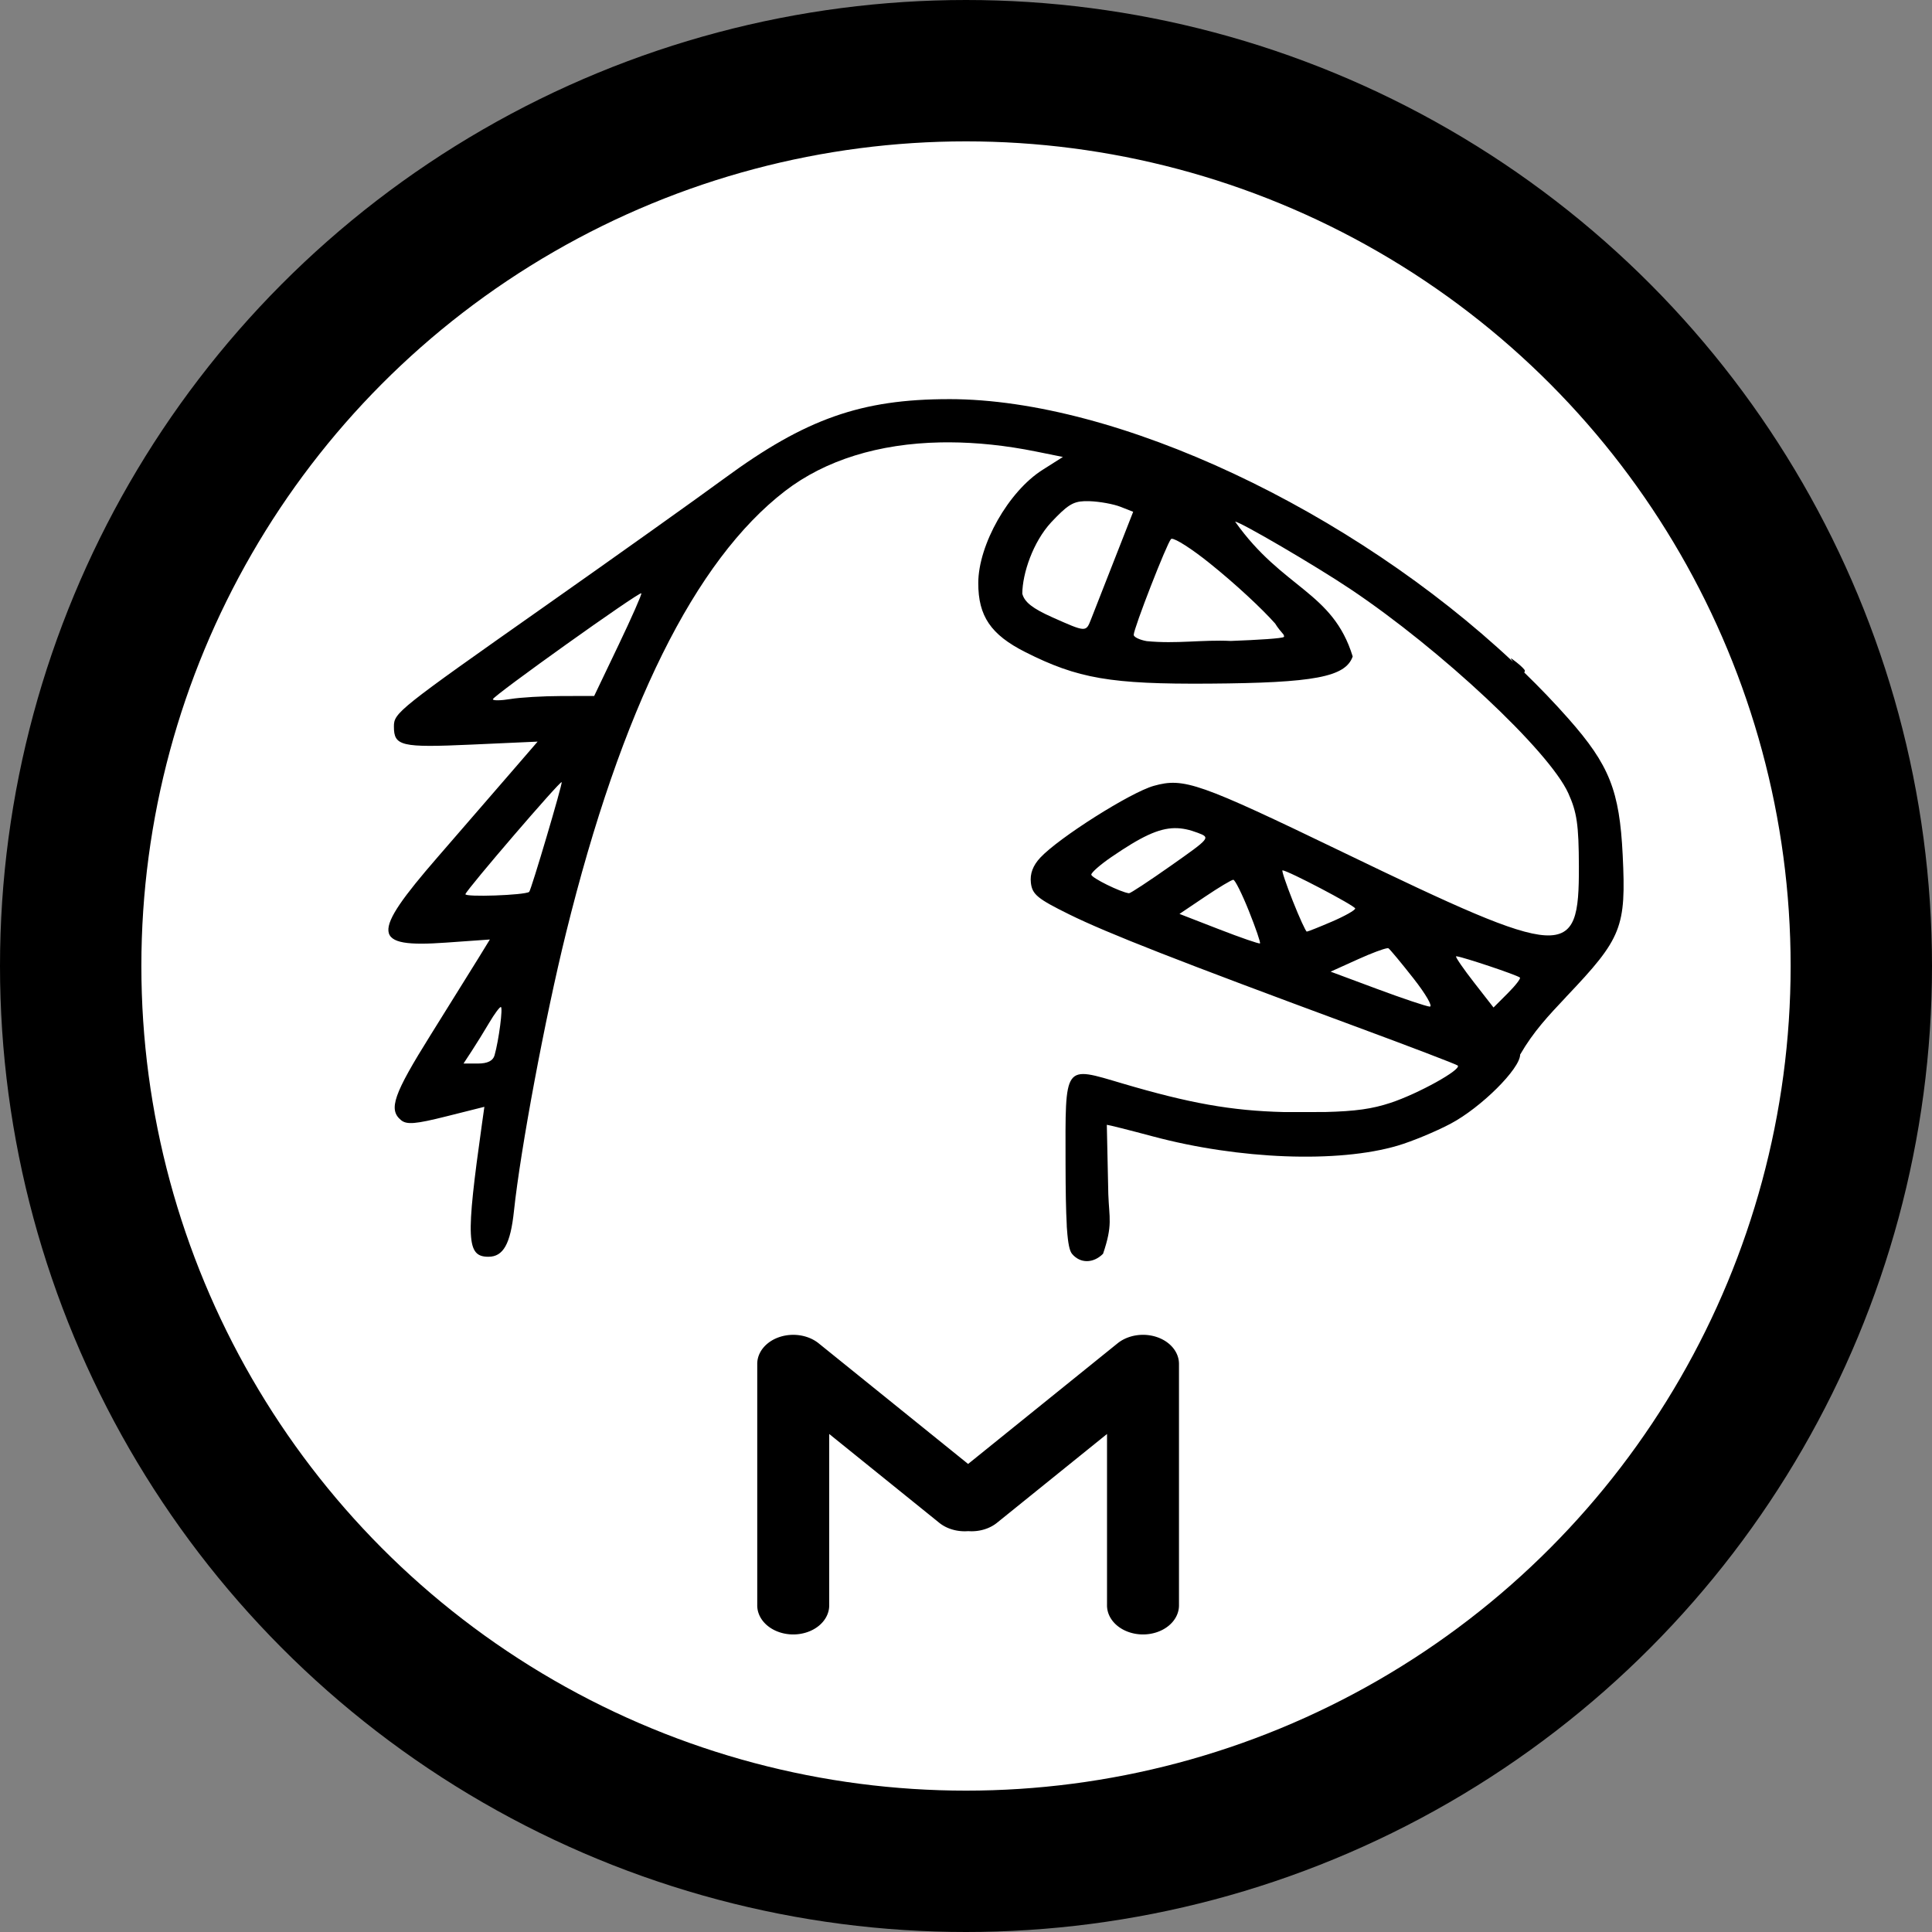 <?xml version="1.0" encoding="UTF-8" standalone="no"?>
<!-- Created with Inkscape (http://www.inkscape.org/) -->

<svg
   xmlns:dc="http://purl.org/dc/elements/1.1/"
   xmlns:cc="http://creativecommons.org/ns#"
   xmlns:rdf="http://www.w3.org/1999/02/22-rdf-syntax-ns#"
   xmlns:svg="http://www.w3.org/2000/svg"
   xmlns="http://www.w3.org/2000/svg"
   xmlns:sodipodi="http://sodipodi.sourceforge.net/DTD/sodipodi-0.dtd"
   xmlns:inkscape="http://www.inkscape.org/namespaces/inkscape"
   id="svg4206"
   version="1.1"
   inkscape:version="0.91 r13725"
   width="410"
   height="410"
   viewBox="0 0 410 410"
   sodipodi:docname="logo.svg">
  <rect x="0" y="0" width="410" height="410" fill="#808080" stroke="none"/>
  <defs
     id="defs4210" />
  <sodipodi:namedview
     pagecolor="#ffffff"
     bordercolor="#666666"
     borderopacity="1"
     objecttolerance="10"
     gridtolerance="10"
     guidetolerance="10"
     inkscape:pageopacity="0"
     inkscape:pageshadow="2"
     inkscape:window-width="1162"
     inkscape:window-height="694"
     id="namedview4208"
     showgrid="false"
     inkscape:zoom="0.5"
     inkscape:cx="-118.72997"
     inkscape:cy="258.82372"
     inkscape:window-x="0"
     inkscape:window-y="0"
     inkscape:window-maximized="0"
     inkscape:current-layer="svg4206"
     fit-margin-top="0"
     fit-margin-left="0"
     fit-margin-right="0"
     fit-margin-bottom="0" />
  <circle
     style="opacity:1;fill:#ffffff;fill-opacity:1;stroke:#000000;stroke-width:30;stroke-linecap:round;stroke-linejoin:round;stroke-miterlimit:4;stroke-dasharray:none;stroke-opacity:1"
     id="path4303"
     cx="205"
     cy="205"
     r="190" />
  <path
     sodipodi:nodetypes="cssscccscccsscccssssccccssssccssssssssscsccscccccccsssccccsscssccccccccsscccccscccccscccscsccssccccscsscsssssssscsscccccccssccccccssccccssssccs"
     style="fill-opacity:1"
     d="m 201.42,84.703 c -18.646,0 -30.477,4.17 -47.688,16.813 -5.851,4.298 -23.014,16.521 -38.139,27.162 -31.191,21.944 -32,22.59 -32,25.5 0,4.161 1.496,4.51 16.424,3.838 l 14.076,-0.635 -5.541,6.412 c -3.048,3.526 -10.135,11.708 -15.75,18.184 -14.269,16.457 -13.995,19.185 1.824,18.062 l 9.33,-0.662 -2.4,3.912 c -1.321,2.152 -5.904,9.515 -10.184,16.361 -7.878,12.605 -8.989,15.802 -6.277,18.053 1.211,1.005 3.068,0.853 9.598,-0.787 l 8.098,-2.033 -0.516,3.66 c -3.455,24.521 -3.278,28.16 1.369,28.16 3.167,0 4.685,-2.716 5.424,-9.699 1.393,-13.165 6.603,-41 11.041,-58.98 11.751,-47.616 27.352,-79.099 46.492,-93.826 8.551,-6.58 19.906,-10.063 33.008,-10.316 l 1.852,-0.014 c 5.825,0.022 11.97,0.656 18.365,1.947 l 5.734,1.158 -4.33,2.746 c -7.194,4.562 -13.609,15.86 -13.627,24 -0.015,7.029 2.665,10.97 9.973,14.66 11.158,5.635 18.179,6.839 39.018,6.697 22.318,-0.152 28.935,-1.403 30.469,-5.764 -4.244,-13.822 -14.84,-14.319 -24.949,-28.609 1.069,0 17.083,9.368 24.48,14.322 19.25,12.891 42.142,34.336 46.211,43.287 1.842,4.053 2.229,6.713 2.256,15.529 0.062,20.099 -2.561,19.946 -49.967,-2.934 -30.744,-14.838 -33.849,-15.928 -40.246,-14.137 -4.933,1.381 -20.106,10.979 -24.08,15.232 -1.574,1.684 -2.221,3.413 -2,5.344 0.282,2.464 1.397,3.382 8.16,6.715 8.047,3.966 23.16,9.882 60.576,23.713 11.776,4.353 21.607,8.111 21.846,8.35 0.852,0.852 -8.363,5.967 -14.256,7.914 -3.853,1.273 -7.385,1.793 -13.957,1.951 l -8.651,0.008 c -11.214,-0.274 -20.092,-1.879 -34.238,-6.053 -12.635,-3.727 -12.158,-4.395 -12.125,17.004 0.01,5.842 0.086,9.954 0.252,12.908 0,0 0.014,0.903 0.054,1.012 0.214,3.06 0.554,4.596 1.066,5.213 1.722,2.075 4.506,2.07 6.586,-0.01 2.091,-6.141 1.298,-7.497 1.118,-12.641 l -0.317,-14.729 c 0.313,0 4.696,1.103 9.74,2.453 18.334,4.907 39.313,5.704 51.973,1.975 3.025,-0.891 8.081,-2.986 11.236,-4.656 6.467,-3.424 14.764,-11.67 14.764,-14.674 2.866,-4.947 5.989,-8.228 9.75,-12.227 -0.024,0.018 -0.037,0.034 -0.06,0.053 0.038,-0.04 0.073,-0.079 0.111,-0.119 11.815,-12.424 12.712,-14.678 11.961,-30.059 -0.668,-13.669 -2.824,-19.091 -11.494,-28.912 -2.96,-3.353 -6.115,-6.636 -9.42,-9.846 0.1,-0.039 0.152,-0.159 0.152,-0.367 0,-0.208 -0.787,-0.995 -1.75,-1.75 -1.363,-1.069 -1.52,-1.123 -0.766,-0.131 -34.179,-32.086 -83.878,-55.74 -119.659,-55.74 z m 28.689,21.654 c 0.355,-0.013 0.736,-0.008 1.152,0.006 2.107,0.072 5.044,0.606 6.525,1.188 l 2.691,1.059 -4.037,10.297 c -2.221,5.663 -4.434,11.309 -4.918,12.547 -1.07,2.736 -1.039,2.737 -8.193,-0.449 -4.202,-1.872 -5.933,-3.234 -6.383,-5.025 0.04,-4.273 2.244,-10.932 6.15,-15.158 3.298,-3.49 4.525,-4.373 7.012,-4.463 z m 18.521,7.984 c 0.783,-0.101 4.262,2.116 8.072,5.178 5.562,4.468 11.102,9.648 13.904,12.805 0.475,0.802 1.279,1.773 1.793,2.356 0.103,0.23 0.141,0.408 0.06,0.488 -0.316,0.316 -5.432,0.636 -11.279,0.85 -6.069,-0.294 -11.465,0.661 -17.838,0.039 -1.512,-0.268 -2.75,-0.868 -2.75,-1.334 0,-1.368 7.04,-19.443 7.918,-20.33 0.028,-0.028 0.067,-0.044 0.119,-0.051 z m -112.529,11.562 c 0.148,0.164 -2.043,5.134 -4.869,11.045 l -5.139,10.746 -7,0.016 c -3.85,0.008 -8.688,0.292 -10.75,0.633 -2.062,0.341 -3.75,0.362 -3.75,0.047 0,-0.695 31.125,-22.908 31.508,-22.486 z m -16.904,40.07 c 0.241,0.241 -6.502,23.015 -6.9,23.303 -0.984,0.711 -13.773,1.156 -13.525,0.471 0.429,-1.184 20.109,-24.09 20.426,-23.773 z m 130.111,9.773 c 1.595,-0.018 3.149,0.333 4.883,0.992 2.714,1.032 2.684,1.068 -5.684,6.961 -4.627,3.259 -8.639,5.9 -8.914,5.867 -1.784,-0.212 -8,-3.284 -8,-3.953 0,-0.449 1.913,-2.126 4.25,-3.725 6.25,-4.276 9.956,-6.103 13.465,-6.143 z m 22.857,8.955 c 1.081,0 15.428,7.529 15.428,8.096 0,0.362 -2.221,1.614 -4.936,2.781 -2.715,1.168 -5.114,2.123 -5.332,2.123 -0.218,0 -1.556,-2.925 -2.975,-6.5 -1.418,-3.575 -2.402,-6.5 -2.186,-6.5 z m -10.441,2 c 0.361,0 1.849,2.979 3.307,6.621 1.458,3.642 2.519,6.739 2.357,6.881 -0.162,0.142 -4.073,-1.207 -8.69,-2.998 l -8.395,-3.258 5.381,-3.623 c 2.959,-1.993 5.678,-3.623 6.039,-3.623 z m 32.691,14.525 c 0.114,-0.014 0.192,-0.009 0.231,0.014 0.304,0.184 2.697,3.064 5.316,6.398 2.62,3.334 4.171,6.026 3.447,5.98 -0.724,-0.045 -5.754,-1.733 -11.176,-3.75 l -9.857,-3.668 5.857,-2.648 c 2.819,-1.274 5.381,-2.231 6.182,-2.326 z m 14.774,1.73 c 1.579,0.228 12.454,3.855 13.354,4.49 0.247,0.174 -0.912,1.678 -2.574,3.34 l -3.022,3.021 -4.115,-5.283 c -2.264,-2.905 -3.987,-5.409 -3.83,-5.566 0.017,-0.017 0.082,-0.017 0.188,-0.002 z m -202.908,10.744 c 0.494,0 -0.416,7.02 -1.328,10.25 -0.332,1.176 -1.494,1.75 -3.541,1.75 l -3.049,0 1.746,-2.664 c 0.96,-1.465 2.63,-4.165 3.713,-6 1.083,-1.835 2.19,-3.336 2.459,-3.336 z"
     id="path4292"
     inkscape:connector-curvature="0" />
  <path
     style="color:#000000;font-style:normal;font-variant:normal;font-weight:normal;font-stretch:normal;font-size:medium;line-height:normal;font-family:sans-serif;text-indent:0;text-align:start;text-decoration:none;text-decoration-line:none;text-decoration-style:solid;text-decoration-color:#000000;letter-spacing:normal;word-spacing:normal;text-transform:none;direction:ltr;block-progression:tb;writing-mode:lr-tb;baseline-shift:baseline;text-anchor:start;white-space:normal;clip-rule:nonzero;display:inline;overflow:visible;visibility:visible;opacity:1;isolation:auto;mix-blend-mode:normal;color-interpolation:sRGB;color-interpolation-filters:linearRGB;solid-color:#000000;solid-opacity:1;fill:#000000;fill-opacity:1;fill-rule:evenodd;stroke:none;stroke-width:10;stroke-linecap:round;stroke-linejoin:round;stroke-miterlimit:4;stroke-dasharray:none;stroke-dashoffset:0;stroke-opacity:1;color-rendering:auto;image-rendering:auto;shape-rendering:auto;text-rendering:auto;enable-background:accumulate"
     d="m 168.221,283.273 a 7.637,6.164 0 0 0 -7.522,6.161 l 0,51.156 a 7.637,6.164 0 1 0 15.272,0 l 0,-36.278 23.236,18.755 a 7.637,6.164 0 0 0 6.261,1.863 7.637,6.164 0 0 0 6.222,-1.863 l 23.236,-18.755 0,36.278 a 7.637,6.164 0 1 0 15.272,0 l 0,-51.156 a 7.637,6.164 0 0 0 -7.863,-6.161 7.637,6.164 0 0 0 -5.172,1.803 l -31.715,25.598 -31.712,-25.598 a 7.637,6.164 0 0 0 -5.512,-1.803 z"
     id="path4294"
     inkscape:connector-curvature="0" />
</svg>
